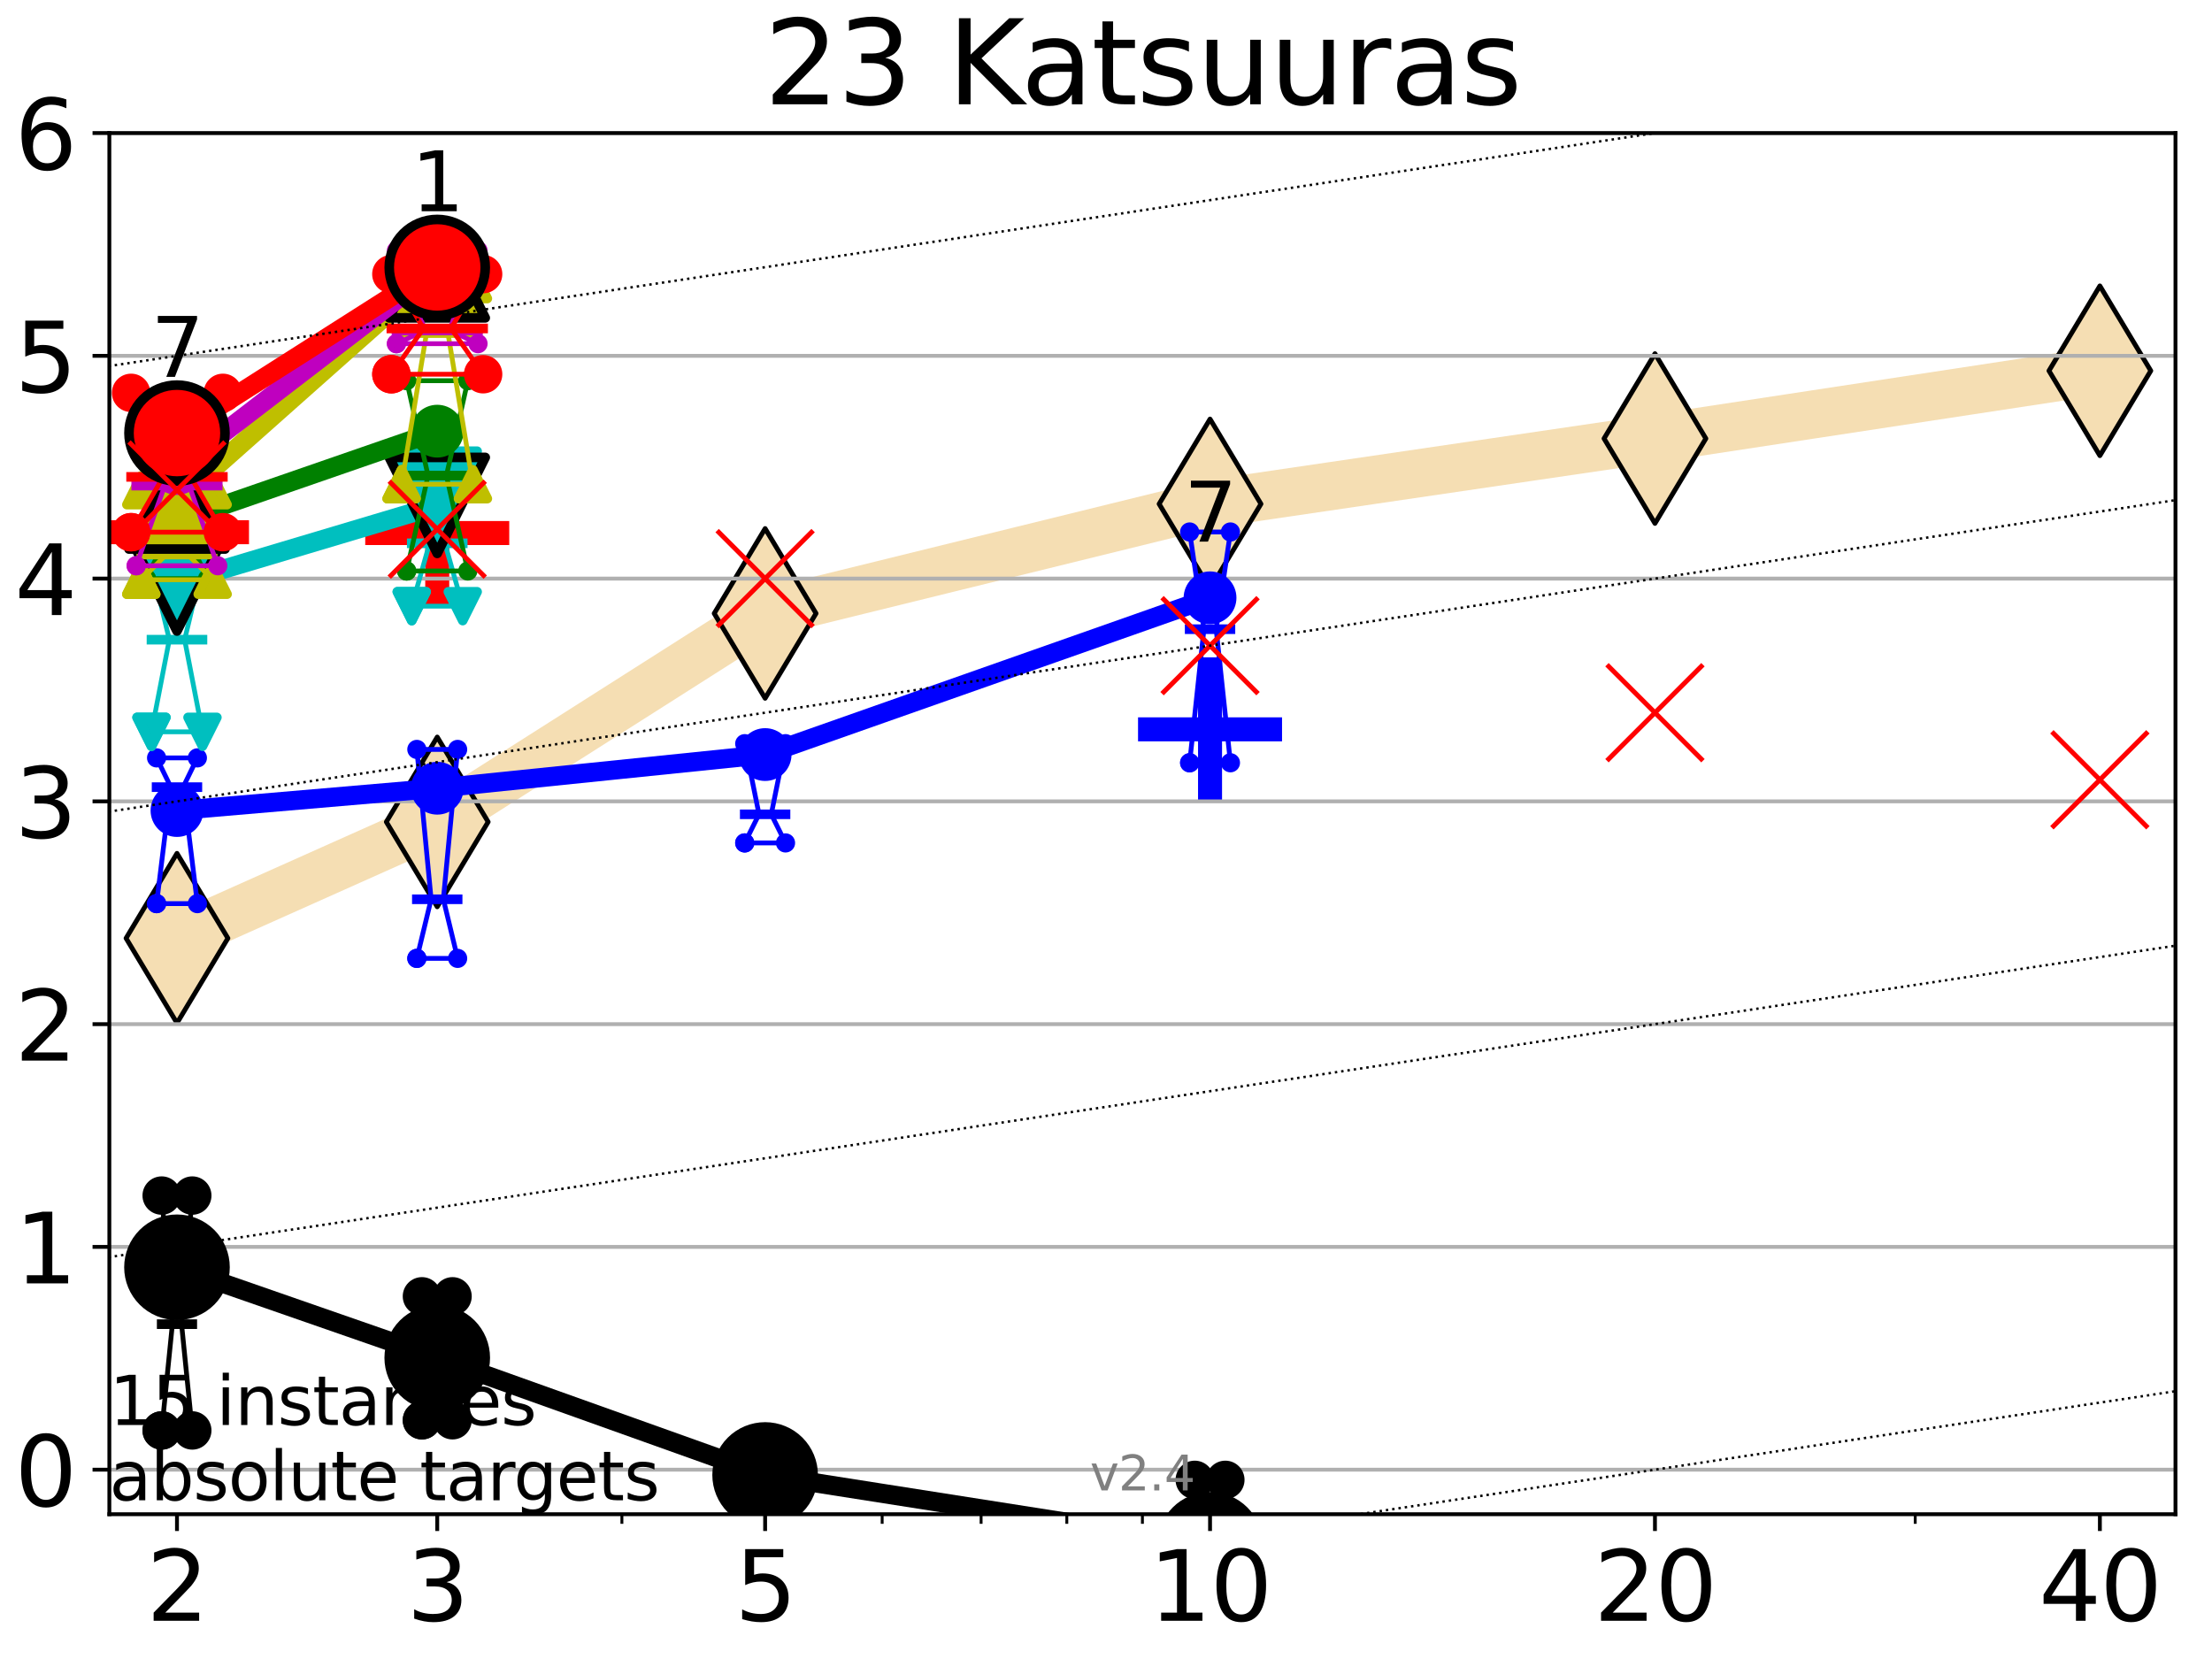 <?xml version="1.0" encoding="utf-8" standalone="no"?>
<!DOCTYPE svg PUBLIC "-//W3C//DTD SVG 1.1//EN"
  "http://www.w3.org/Graphics/SVG/1.1/DTD/svg11.dtd">
<svg height="345.6pt" version="1.1" viewBox="0 0 460.8 345.6" width="460.8pt" xmlns="http://www.w3.org/2000/svg" xmlns:xlink="http://www.w3.org/1999/xlink">
 <defs>
  <style type="text/css">*{stroke-linecap:butt;stroke-linejoin:round;}</style>
 </defs>
 <g id="figure_1">
  <g id="patch_1">
   <path d="M 0 345.6 
L 460.8 345.6 
L 460.8 0 
L 0 0 
z
" style="fill:#ffffff;"/>
  </g>
  <g id="axes_1">
   <g id="patch_2">
    <path d="M 22.78 315.44 
L 453.192 315.44 
L 453.192 27.72 
L 22.78 27.72 
z
" style="fill:#ffffff;"/>
   </g>
   <g id="line2d_1">
    <path clip-path="url(#p7473ef0f1a)" d="M 36.868 195.451 
L 91.085 171.219 
L 159.39 127.787 
L 252.074 104.978 
L 344.758 91.355 
L 437.443 77.239 
" style="fill:none;stroke:#f5deb3;stroke-linecap:square;stroke-width:10;"/>
    <defs>
     <path d="M 0 17.678 
L 10.607 0 
L 0 -17.678 
L -10.607 0 
z
" id="m3062f80b2c" style="stroke:#000000;stroke-linejoin:miter;"/>
    </defs>
    <g clip-path="url(#p7473ef0f1a)">
     <use style="fill:#f5deb3;stroke:#000000;stroke-linejoin:miter;" x="36.868" xlink:href="#m3062f80b2c" y="195.451"/>
     <use style="fill:#f5deb3;stroke:#000000;stroke-linejoin:miter;" x="91.085" xlink:href="#m3062f80b2c" y="171.219"/>
     <use style="fill:#f5deb3;stroke:#000000;stroke-linejoin:miter;" x="159.39" xlink:href="#m3062f80b2c" y="127.787"/>
     <use style="fill:#f5deb3;stroke:#000000;stroke-linejoin:miter;" x="252.074" xlink:href="#m3062f80b2c" y="104.978"/>
     <use style="fill:#f5deb3;stroke:#000000;stroke-linejoin:miter;" x="344.758" xlink:href="#m3062f80b2c" y="91.355"/>
     <use style="fill:#f5deb3;stroke:#000000;stroke-linejoin:miter;" x="437.443" xlink:href="#m3062f80b2c" y="77.239"/>
    </g>
   </g>
   <g id="line2d_2">
    <defs>
     <path d="M -15 0 
L 15 0 
M 0 15 
L 0 -15 
" id="mc7812f03e2" style="stroke:#0000ff;stroke-width:5;"/>
    </defs>
    <g clip-path="url(#p7473ef0f1a)">
     <use style="fill:#0000ff;stroke:#0000ff;stroke-width:5;" x="252.074" xlink:href="#mc7812f03e2" y="151.938"/>
    </g>
   </g>
   <g id="line2d_3">
    <defs>
     <path d="M -15 0 
L 15 0 
M 0 15 
L 0 -15 
" id="madbf0a5b59" style="stroke:#ff0000;stroke-width:5;"/>
    </defs>
    <g clip-path="url(#p7473ef0f1a)">
     <use style="fill:#ff0000;stroke:#ff0000;stroke-width:5;" x="36.868" xlink:href="#madbf0a5b59" y="110.864"/>
    </g>
   </g>
   <g id="line2d_4">
    <g clip-path="url(#p7473ef0f1a)">
     <use style="fill:#ff0000;stroke:#ff0000;stroke-width:5;" x="91.085" xlink:href="#madbf0a5b59" y="111.04"/>
    </g>
   </g>
   <g id="matplotlib.axis_1">
    <g id="xtick_1">
     <g id="line2d_5">
      <defs>
       <path d="M 0 0 
L 0 3.5 
" id="m9baa26eb8c" style="stroke:#000000;stroke-width:0.8;"/>
      </defs>
      <g>
       <use style="stroke:#000000;stroke-width:0.8;" x="36.868" xlink:href="#m9baa26eb8c" y="315.44"/>
      </g>
     </g>
     <g id="text_1">
      <!-- 2 -->
      <g transform="translate(30.506 337.637)scale(0.2 -0.2)">
       <defs>
        <path d="M 1228 531 
L 3431 531 
L 3431 0 
L 469 0 
L 469 531 
Q 828 903 1448 1529 
Q 2069 2156 2228 2338 
Q 2531 2678 2651 2914 
Q 2772 3150 2772 3378 
Q 2772 3750 2511 3984 
Q 2250 4219 1831 4219 
Q 1534 4219 1204 4116 
Q 875 4013 500 3803 
L 500 4441 
Q 881 4594 1212 4672 
Q 1544 4750 1819 4750 
Q 2544 4750 2975 4387 
Q 3406 4025 3406 3419 
Q 3406 3131 3298 2873 
Q 3191 2616 2906 2266 
Q 2828 2175 2409 1742 
Q 1991 1309 1228 531 
z
" id="DejaVuSans-32" transform="scale(0.016)"/>
       </defs>
       <use xlink:href="#DejaVuSans-32"/>
      </g>
     </g>
    </g>
    <g id="xtick_2">
     <g id="line2d_6">
      <g>
       <use style="stroke:#000000;stroke-width:0.8;" x="91.085" xlink:href="#m9baa26eb8c" y="315.44"/>
      </g>
     </g>
     <g id="text_2">
      <!-- 3 -->
      <g transform="translate(84.723 337.637)scale(0.2 -0.2)">
       <defs>
        <path d="M 2597 2516 
Q 3050 2419 3304 2112 
Q 3559 1806 3559 1356 
Q 3559 666 3084 287 
Q 2609 -91 1734 -91 
Q 1441 -91 1130 -33 
Q 819 25 488 141 
L 488 750 
Q 750 597 1062 519 
Q 1375 441 1716 441 
Q 2309 441 2620 675 
Q 2931 909 2931 1356 
Q 2931 1769 2642 2001 
Q 2353 2234 1838 2234 
L 1294 2234 
L 1294 2753 
L 1863 2753 
Q 2328 2753 2575 2939 
Q 2822 3125 2822 3475 
Q 2822 3834 2567 4026 
Q 2313 4219 1838 4219 
Q 1578 4219 1281 4162 
Q 984 4106 628 3988 
L 628 4550 
Q 988 4650 1302 4700 
Q 1616 4750 1894 4750 
Q 2613 4750 3031 4423 
Q 3450 4097 3450 3541 
Q 3450 3153 3228 2886 
Q 3006 2619 2597 2516 
z
" id="DejaVuSans-33" transform="scale(0.016)"/>
       </defs>
       <use xlink:href="#DejaVuSans-33"/>
      </g>
     </g>
    </g>
    <g id="xtick_3">
     <g id="line2d_7">
      <g>
       <use style="stroke:#000000;stroke-width:0.8;" x="159.39" xlink:href="#m9baa26eb8c" y="315.44"/>
      </g>
     </g>
     <g id="text_3">
      <!-- 5 -->
      <g transform="translate(153.028 337.637)scale(0.2 -0.2)">
       <defs>
        <path d="M 691 4666 
L 3169 4666 
L 3169 4134 
L 1269 4134 
L 1269 2991 
Q 1406 3038 1543 3061 
Q 1681 3084 1819 3084 
Q 2600 3084 3056 2656 
Q 3513 2228 3513 1497 
Q 3513 744 3044 326 
Q 2575 -91 1722 -91 
Q 1428 -91 1123 -41 
Q 819 9 494 109 
L 494 744 
Q 775 591 1075 516 
Q 1375 441 1709 441 
Q 2250 441 2565 725 
Q 2881 1009 2881 1497 
Q 2881 1984 2565 2268 
Q 2250 2553 1709 2553 
Q 1456 2553 1204 2497 
Q 953 2441 691 2322 
L 691 4666 
z
" id="DejaVuSans-35" transform="scale(0.016)"/>
       </defs>
       <use xlink:href="#DejaVuSans-35"/>
      </g>
     </g>
    </g>
    <g id="xtick_4">
     <g id="line2d_8">
      <g>
       <use style="stroke:#000000;stroke-width:0.8;" x="252.074" xlink:href="#m9baa26eb8c" y="315.44"/>
      </g>
     </g>
     <g id="text_4">
      <!-- 10 -->
      <g transform="translate(239.349 337.637)scale(0.2 -0.2)">
       <defs>
        <path d="M 794 531 
L 1825 531 
L 1825 4091 
L 703 3866 
L 703 4441 
L 1819 4666 
L 2450 4666 
L 2450 531 
L 3481 531 
L 3481 0 
L 794 0 
L 794 531 
z
" id="DejaVuSans-31" transform="scale(0.016)"/>
        <path d="M 2034 4250 
Q 1547 4250 1301 3770 
Q 1056 3291 1056 2328 
Q 1056 1369 1301 889 
Q 1547 409 2034 409 
Q 2525 409 2770 889 
Q 3016 1369 3016 2328 
Q 3016 3291 2770 3770 
Q 2525 4250 2034 4250 
z
M 2034 4750 
Q 2819 4750 3233 4129 
Q 3647 3509 3647 2328 
Q 3647 1150 3233 529 
Q 2819 -91 2034 -91 
Q 1250 -91 836 529 
Q 422 1150 422 2328 
Q 422 3509 836 4129 
Q 1250 4750 2034 4750 
z
" id="DejaVuSans-30" transform="scale(0.016)"/>
       </defs>
       <use xlink:href="#DejaVuSans-31"/>
       <use x="63.623" xlink:href="#DejaVuSans-30"/>
      </g>
     </g>
    </g>
    <g id="xtick_5">
     <g id="line2d_9">
      <g>
       <use style="stroke:#000000;stroke-width:0.8;" x="344.758" xlink:href="#m9baa26eb8c" y="315.44"/>
      </g>
     </g>
     <g id="text_5">
      <!-- 20 -->
      <g transform="translate(332.033 337.637)scale(0.2 -0.2)">
       <use xlink:href="#DejaVuSans-32"/>
       <use x="63.623" xlink:href="#DejaVuSans-30"/>
      </g>
     </g>
    </g>
    <g id="xtick_6">
     <g id="line2d_10">
      <g>
       <use style="stroke:#000000;stroke-width:0.8;" x="437.443" xlink:href="#m9baa26eb8c" y="315.44"/>
      </g>
     </g>
     <g id="text_6">
      <!-- 40 -->
      <g transform="translate(424.718 337.637)scale(0.2 -0.2)">
       <defs>
        <path d="M 2419 4116 
L 825 1625 
L 2419 1625 
L 2419 4116 
z
M 2253 4666 
L 3047 4666 
L 3047 1625 
L 3713 1625 
L 3713 1100 
L 3047 1100 
L 3047 0 
L 2419 0 
L 2419 1100 
L 313 1100 
L 313 1709 
L 2253 4666 
z
" id="DejaVuSans-34" transform="scale(0.016)"/>
       </defs>
       <use xlink:href="#DejaVuSans-34"/>
       <use x="63.623" xlink:href="#DejaVuSans-30"/>
      </g>
     </g>
    </g>
    <g id="xtick_7">
     <g id="line2d_11">
      <defs>
       <path d="M 0 0 
L 0 2 
" id="mfd7cfd4740" style="stroke:#000000;stroke-width:0.6;"/>
      </defs>
      <g>
       <use style="stroke:#000000;stroke-width:0.6;" x="129.552" xlink:href="#mfd7cfd4740" y="315.44"/>
      </g>
     </g>
    </g>
    <g id="xtick_8">
     <g id="line2d_12">
      <g>
       <use style="stroke:#000000;stroke-width:0.6;" x="183.769" xlink:href="#mfd7cfd4740" y="315.44"/>
      </g>
     </g>
    </g>
    <g id="xtick_9">
     <g id="line2d_13">
      <g>
       <use style="stroke:#000000;stroke-width:0.6;" x="204.381" xlink:href="#mfd7cfd4740" y="315.44"/>
      </g>
     </g>
    </g>
    <g id="xtick_10">
     <g id="line2d_14">
      <g>
       <use style="stroke:#000000;stroke-width:0.6;" x="222.237" xlink:href="#mfd7cfd4740" y="315.44"/>
      </g>
     </g>
    </g>
    <g id="xtick_11">
     <g id="line2d_15">
      <g>
       <use style="stroke:#000000;stroke-width:0.6;" x="237.986" xlink:href="#mfd7cfd4740" y="315.44"/>
      </g>
     </g>
    </g>
    <g id="xtick_12">
     <g id="line2d_16">
      <g>
       <use style="stroke:#000000;stroke-width:0.6;" x="398.975" xlink:href="#mfd7cfd4740" y="315.44"/>
      </g>
     </g>
    </g>
   </g>
   <g id="matplotlib.axis_2">
    <g id="ytick_1">
     <g id="line2d_17">
      <path clip-path="url(#p7473ef0f1a)" d="M 22.78 306.159 
L 453.192 306.159 
" style="fill:none;stroke:#b0b0b0;stroke-linecap:square;stroke-width:0.8;"/>
     </g>
     <g id="line2d_18">
      <defs>
       <path d="M 0 0 
L -3.5 0 
" id="mfb9ea22baa" style="stroke:#000000;stroke-width:0.8;"/>
      </defs>
      <g>
       <use style="stroke:#000000;stroke-width:0.8;" x="22.78" xlink:href="#mfb9ea22baa" y="306.159"/>
      </g>
     </g>
     <g id="text_7">
      <!-- 0 -->
      <g transform="translate(3.055 313.757)scale(0.2 -0.2)">
       <use xlink:href="#DejaVuSans-30"/>
      </g>
     </g>
    </g>
    <g id="ytick_2">
     <g id="line2d_19">
      <path clip-path="url(#p7473ef0f1a)" d="M 22.78 259.752 
L 453.192 259.752 
" style="fill:none;stroke:#b0b0b0;stroke-linecap:square;stroke-width:0.8;"/>
     </g>
     <g id="line2d_20">
      <g>
       <use style="stroke:#000000;stroke-width:0.8;" x="22.78" xlink:href="#mfb9ea22baa" y="259.752"/>
      </g>
     </g>
     <g id="text_8">
      <!-- 1 -->
      <g transform="translate(3.055 267.351)scale(0.2 -0.2)">
       <use xlink:href="#DejaVuSans-31"/>
      </g>
     </g>
    </g>
    <g id="ytick_3">
     <g id="line2d_21">
      <path clip-path="url(#p7473ef0f1a)" d="M 22.78 213.346 
L 453.192 213.346 
" style="fill:none;stroke:#b0b0b0;stroke-linecap:square;stroke-width:0.8;"/>
     </g>
     <g id="line2d_22">
      <g>
       <use style="stroke:#000000;stroke-width:0.8;" x="22.78" xlink:href="#mfb9ea22baa" y="213.346"/>
      </g>
     </g>
     <g id="text_9">
      <!-- 2 -->
      <g transform="translate(3.055 220.944)scale(0.2 -0.2)">
       <use xlink:href="#DejaVuSans-32"/>
      </g>
     </g>
    </g>
    <g id="ytick_4">
     <g id="line2d_23">
      <path clip-path="url(#p7473ef0f1a)" d="M 22.78 166.939 
L 453.192 166.939 
" style="fill:none;stroke:#b0b0b0;stroke-linecap:square;stroke-width:0.8;"/>
     </g>
     <g id="line2d_24">
      <g>
       <use style="stroke:#000000;stroke-width:0.8;" x="22.78" xlink:href="#mfb9ea22baa" y="166.939"/>
      </g>
     </g>
     <g id="text_10">
      <!-- 3 -->
      <g transform="translate(3.055 174.538)scale(0.2 -0.2)">
       <use xlink:href="#DejaVuSans-33"/>
      </g>
     </g>
    </g>
    <g id="ytick_5">
     <g id="line2d_25">
      <path clip-path="url(#p7473ef0f1a)" d="M 22.78 120.533 
L 453.192 120.533 
" style="fill:none;stroke:#b0b0b0;stroke-linecap:square;stroke-width:0.8;"/>
     </g>
     <g id="line2d_26">
      <g>
       <use style="stroke:#000000;stroke-width:0.8;" x="22.78" xlink:href="#mfb9ea22baa" y="120.533"/>
      </g>
     </g>
     <g id="text_11">
      <!-- 4 -->
      <g transform="translate(3.055 128.131)scale(0.2 -0.2)">
       <use xlink:href="#DejaVuSans-34"/>
      </g>
     </g>
    </g>
    <g id="ytick_6">
     <g id="line2d_27">
      <path clip-path="url(#p7473ef0f1a)" d="M 22.78 74.126 
L 453.192 74.126 
" style="fill:none;stroke:#b0b0b0;stroke-linecap:square;stroke-width:0.8;"/>
     </g>
     <g id="line2d_28">
      <g>
       <use style="stroke:#000000;stroke-width:0.8;" x="22.78" xlink:href="#mfb9ea22baa" y="74.126"/>
      </g>
     </g>
     <g id="text_12">
      <!-- 5 -->
      <g transform="translate(3.055 81.725)scale(0.2 -0.2)">
       <use xlink:href="#DejaVuSans-35"/>
      </g>
     </g>
    </g>
    <g id="ytick_7">
     <g id="line2d_29">
      <path clip-path="url(#p7473ef0f1a)" d="M 22.78 27.72 
L 453.192 27.72 
" style="fill:none;stroke:#b0b0b0;stroke-linecap:square;stroke-width:0.8;"/>
     </g>
     <g id="line2d_30">
      <g>
       <use style="stroke:#000000;stroke-width:0.8;" x="22.78" xlink:href="#mfb9ea22baa" y="27.72"/>
      </g>
     </g>
     <g id="text_13">
      <!-- 6 -->
      <g transform="translate(3.055 35.318)scale(0.2 -0.2)">
       <defs>
        <path d="M 2113 2584 
Q 1688 2584 1439 2293 
Q 1191 2003 1191 1497 
Q 1191 994 1439 701 
Q 1688 409 2113 409 
Q 2538 409 2786 701 
Q 3034 994 3034 1497 
Q 3034 2003 2786 2293 
Q 2538 2584 2113 2584 
z
M 3366 4563 
L 3366 3988 
Q 3128 4100 2886 4159 
Q 2644 4219 2406 4219 
Q 1781 4219 1451 3797 
Q 1122 3375 1075 2522 
Q 1259 2794 1537 2939 
Q 1816 3084 2150 3084 
Q 2853 3084 3261 2657 
Q 3669 2231 3669 1497 
Q 3669 778 3244 343 
Q 2819 -91 2113 -91 
Q 1303 -91 875 529 
Q 447 1150 447 2328 
Q 447 3434 972 4092 
Q 1497 4750 2381 4750 
Q 2619 4750 2861 4703 
Q 3103 4656 3366 4563 
z
" id="DejaVuSans-36" transform="scale(0.016)"/>
       </defs>
       <use xlink:href="#DejaVuSans-36"/>
      </g>
     </g>
    </g>
   </g>
   <g id="line2d_31">
    <path clip-path="url(#p7473ef0f1a)" d="M 33.682 297.987 
L 35.912 275.845 
L 33.682 249.058 
L 40.054 249.058 
L 37.824 275.845 
L 40.054 297.987 
L 33.682 297.987 
" style="fill:none;stroke:#000000;stroke-linecap:square;"/>
   </g>
   <g id="line2d_32">
    <path clip-path="url(#p7473ef0f1a)" d="M 33.682 297.987 
L 40.054 297.987 
L 40.054 249.058 
L 33.682 249.058 
L 33.682 297.987 
" style="fill:none;"/>
    <defs>
     <path d="M 0 3 
C 0.796 3 1.559 2.684 2.121 2.121 
C 2.684 1.559 3 0.796 3 0 
C 3 -0.796 2.684 -1.559 2.121 -2.121 
C 1.559 -2.684 0.796 -3 0 -3 
C -0.796 -3 -1.559 -2.684 -2.121 -2.121 
C -2.684 -1.559 -3 -0.796 -3 0 
C -3 0.796 -2.684 1.559 -2.121 2.121 
C -1.559 2.684 -0.796 3 0 3 
z
" id="m0cd6404c4f" style="stroke:#000000;stroke-width:2;"/>
    </defs>
    <g clip-path="url(#p7473ef0f1a)">
     <use style="stroke:#000000;stroke-width:2;" x="33.682" xlink:href="#m0cd6404c4f" y="297.987"/>
     <use style="stroke:#000000;stroke-width:2;" x="40.054" xlink:href="#m0cd6404c4f" y="297.987"/>
     <use style="stroke:#000000;stroke-width:2;" x="40.054" xlink:href="#m0cd6404c4f" y="249.058"/>
     <use style="stroke:#000000;stroke-width:2;" x="33.682" xlink:href="#m0cd6404c4f" y="249.058"/>
     <use style="stroke:#000000;stroke-width:2;" x="33.682" xlink:href="#m0cd6404c4f" y="297.987"/>
    </g>
   </g>
   <g id="line2d_33">
    <path clip-path="url(#p7473ef0f1a)" d="M 33.682 275.845 
L 40.054 275.845 
" style="fill:none;stroke:#000000;stroke-linecap:square;stroke-width:2;"/>
   </g>
   <g id="line2d_34">
    <path clip-path="url(#p7473ef0f1a)" d="M 87.899 295.863 
L 90.129 285.169 
L 87.899 270.047 
L 94.271 270.047 
L 92.041 285.169 
L 94.271 295.863 
L 87.899 295.863 
" style="fill:none;stroke:#000000;stroke-linecap:square;"/>
   </g>
   <g id="line2d_35">
    <path clip-path="url(#p7473ef0f1a)" d="M 87.899 295.863 
L 94.271 295.863 
L 94.271 270.047 
L 87.899 270.047 
L 87.899 295.863 
" style="fill:none;"/>
    <g clip-path="url(#p7473ef0f1a)">
     <use style="stroke:#000000;stroke-width:2;" x="87.899" xlink:href="#m0cd6404c4f" y="295.863"/>
     <use style="stroke:#000000;stroke-width:2;" x="94.271" xlink:href="#m0cd6404c4f" y="295.863"/>
     <use style="stroke:#000000;stroke-width:2;" x="94.271" xlink:href="#m0cd6404c4f" y="270.047"/>
     <use style="stroke:#000000;stroke-width:2;" x="87.899" xlink:href="#m0cd6404c4f" y="270.047"/>
     <use style="stroke:#000000;stroke-width:2;" x="87.899" xlink:href="#m0cd6404c4f" y="295.863"/>
    </g>
   </g>
   <g id="line2d_36">
    <path clip-path="url(#p7473ef0f1a)" d="M 87.899 285.169 
L 94.271 285.169 
" style="fill:none;stroke:#000000;stroke-linecap:square;stroke-width:2;"/>
   </g>
   <g id="line2d_37">
    <path clip-path="url(#p7473ef0f1a)" d="M 156.204 324.626 
L 158.434 313.347 
L 156.204 302.484 
L 162.576 302.484 
L 160.346 313.347 
L 162.576 324.626 
L 156.204 324.626 
" style="fill:none;stroke:#000000;stroke-linecap:square;"/>
   </g>
   <g id="line2d_38">
    <path clip-path="url(#p7473ef0f1a)" d="M 156.204 324.626 
L 162.576 324.626 
L 162.576 302.484 
L 156.204 302.484 
L 156.204 324.626 
" style="fill:none;"/>
    <g clip-path="url(#p7473ef0f1a)">
     <use style="stroke:#000000;stroke-width:2;" x="156.204" xlink:href="#m0cd6404c4f" y="324.626"/>
     <use style="stroke:#000000;stroke-width:2;" x="162.576" xlink:href="#m0cd6404c4f" y="324.626"/>
     <use style="stroke:#000000;stroke-width:2;" x="162.576" xlink:href="#m0cd6404c4f" y="302.484"/>
     <use style="stroke:#000000;stroke-width:2;" x="156.204" xlink:href="#m0cd6404c4f" y="302.484"/>
     <use style="stroke:#000000;stroke-width:2;" x="156.204" xlink:href="#m0cd6404c4f" y="324.626"/>
    </g>
   </g>
   <g id="line2d_39">
    <path clip-path="url(#p7473ef0f1a)" d="M 156.204 313.347 
L 162.576 313.347 
" style="fill:none;stroke:#000000;stroke-linecap:square;stroke-width:2;"/>
   </g>
   <g id="line2d_40">
    <path clip-path="url(#p7473ef0f1a)" d="M 249.609 346.6 
L 251.118 334.098 
L 248.888 308.282 
L 255.26 308.282 
L 253.03 334.098 
L 254.54 346.6 
" style="fill:none;stroke:#000000;stroke-linecap:square;"/>
   </g>
   <g id="line2d_41">
    <path clip-path="url(#p7473ef0f1a)" d="M 255.26 346.6 
L 255.26 308.282 
L 248.888 308.282 
L 248.888 346.6 
" style="fill:none;"/>
    <g clip-path="url(#p7473ef0f1a)">
     <use style="stroke:#000000;stroke-width:2;" x="248.888" xlink:href="#m0cd6404c4f" y="352.565"/>
     <use style="stroke:#000000;stroke-width:2;" x="255.26" xlink:href="#m0cd6404c4f" y="352.565"/>
     <use style="stroke:#000000;stroke-width:2;" x="255.26" xlink:href="#m0cd6404c4f" y="308.282"/>
     <use style="stroke:#000000;stroke-width:2;" x="248.888" xlink:href="#m0cd6404c4f" y="308.282"/>
     <use style="stroke:#000000;stroke-width:2;" x="248.888" xlink:href="#m0cd6404c4f" y="352.565"/>
    </g>
   </g>
   <g id="line2d_42">
    <path clip-path="url(#p7473ef0f1a)" d="M 248.888 334.098 
L 255.26 334.098 
" style="fill:none;stroke:#000000;stroke-linecap:square;stroke-width:2;"/>
   </g>
   <g id="line2d_43">
    <path clip-path="url(#p7473ef0f1a)" d="M 342.85 346.6 
L 341.572 338.595 
L 347.945 338.595 
L 346.667 346.6 
" style="fill:none;stroke:#000000;stroke-linecap:square;"/>
   </g>
   <g id="line2d_44">
    <path clip-path="url(#p7473ef0f1a)" d="M 347.945 346.6 
L 347.945 338.595 
L 341.572 338.595 
L 341.572 346.6 
" style="fill:none;"/>
    <g clip-path="url(#p7473ef0f1a)">
     <use style="stroke:#000000;stroke-width:2;" x="341.572" xlink:href="#m0cd6404c4f" y="366.535"/>
     <use style="stroke:#000000;stroke-width:2;" x="347.945" xlink:href="#m0cd6404c4f" y="366.535"/>
     <use style="stroke:#000000;stroke-width:2;" x="347.945" xlink:href="#m0cd6404c4f" y="338.595"/>
     <use style="stroke:#000000;stroke-width:2;" x="341.572" xlink:href="#m0cd6404c4f" y="338.595"/>
     <use style="stroke:#000000;stroke-width:2;" x="341.572" xlink:href="#m0cd6404c4f" y="366.535"/>
    </g>
   </g>
   <g id="line2d_45">
    <path clip-path="url(#p7473ef0f1a)" style="fill:none;stroke:#000000;stroke-linecap:square;stroke-width:2;"/>
   </g>
   <g id="line2d_46">
    <path clip-path="url(#p7473ef0f1a)" d="M 436.21 346.6 
L 434.257 336.222 
L 440.629 336.222 
L 438.675 346.6 
" style="fill:none;stroke:#000000;stroke-linecap:square;"/>
   </g>
   <g id="line2d_47">
    <path clip-path="url(#p7473ef0f1a)" d="M 440.629 346.6 
L 440.629 336.222 
L 434.257 336.222 
L 434.257 346.6 
" style="fill:none;"/>
    <g clip-path="url(#p7473ef0f1a)">
     <use style="stroke:#000000;stroke-width:2;" x="434.257" xlink:href="#m0cd6404c4f" y="358.363"/>
     <use style="stroke:#000000;stroke-width:2;" x="440.629" xlink:href="#m0cd6404c4f" y="358.363"/>
     <use style="stroke:#000000;stroke-width:2;" x="440.629" xlink:href="#m0cd6404c4f" y="336.222"/>
     <use style="stroke:#000000;stroke-width:2;" x="434.257" xlink:href="#m0cd6404c4f" y="336.222"/>
     <use style="stroke:#000000;stroke-width:2;" x="434.257" xlink:href="#m0cd6404c4f" y="358.363"/>
    </g>
   </g>
   <g id="line2d_48">
    <path clip-path="url(#p7473ef0f1a)" style="fill:none;stroke:#000000;stroke-linecap:square;stroke-width:2;"/>
   </g>
   <g id="line2d_49">
    <path clip-path="url(#p7473ef0f1a)" d="M 36.868 263.999 
L 91.085 282.857 
" style="fill:none;stroke:#000000;stroke-linecap:square;stroke-width:4;"/>
   </g>
   <g id="line2d_50">
    <path clip-path="url(#p7473ef0f1a)" d="M 91.085 282.857 
L 159.39 307.263 
" style="fill:none;stroke:#000000;stroke-linecap:square;stroke-width:4;"/>
   </g>
   <g id="line2d_51">
    <path clip-path="url(#p7473ef0f1a)" d="M 159.39 307.263 
L 252.074 321.809 
" style="fill:none;stroke:#000000;stroke-linecap:square;stroke-width:4;"/>
   </g>
   <g id="line2d_52">
    <path clip-path="url(#p7473ef0f1a)" d="M 252.074 321.809 
L 344.758 328.3 
" style="fill:none;stroke:#000000;stroke-linecap:square;stroke-width:4;"/>
   </g>
   <g id="line2d_53">
    <path clip-path="url(#p7473ef0f1a)" d="M 344.758 328.3 
L 437.443 338.764 
" style="fill:none;stroke:#000000;stroke-linecap:square;stroke-width:4;"/>
   </g>
   <g id="line2d_54">
    <path clip-path="url(#p7473ef0f1a)" d="M 36.868 263.999 
L 91.085 282.857 
L 159.39 307.263 
L 252.074 321.809 
L 344.758 328.3 
L 437.443 338.764 
" style="fill:none;"/>
    <defs>
     <path d="M 0 10 
C 2.652 10 5.196 8.946 7.071 7.071 
C 8.946 5.196 10 2.652 10 0 
C 10 -2.652 8.946 -5.196 7.071 -7.071 
C 5.196 -8.946 2.652 -10 0 -10 
C -2.652 -10 -5.196 -8.946 -7.071 -7.071 
C -8.946 -5.196 -10 -2.652 -10 0 
C -10 2.652 -8.946 5.196 -7.071 7.071 
C -5.196 8.946 -2.652 10 0 10 
z
" id="m14bed475f7" style="stroke:#000000;stroke-width:2;"/>
    </defs>
    <g clip-path="url(#p7473ef0f1a)">
     <use style="stroke:#000000;stroke-width:2;" x="36.868" xlink:href="#m14bed475f7" y="263.999"/>
     <use style="stroke:#000000;stroke-width:2;" x="91.085" xlink:href="#m14bed475f7" y="282.857"/>
     <use style="stroke:#000000;stroke-width:2;" x="159.39" xlink:href="#m14bed475f7" y="307.263"/>
     <use style="stroke:#000000;stroke-width:2;" x="252.074" xlink:href="#m14bed475f7" y="321.809"/>
     <use style="stroke:#000000;stroke-width:2;" x="344.758" xlink:href="#m14bed475f7" y="328.3"/>
     <use style="stroke:#000000;stroke-width:2;" x="437.443" xlink:href="#m14bed475f7" y="338.764"/>
    </g>
   </g>
   <g id="line2d_55">
    <path clip-path="url(#p7473ef0f1a)" d="M 32.62 188.242 
L 35.594 163.974 
L 32.62 157.88 
L 41.116 157.88 
L 38.143 163.974 
L 41.116 188.242 
L 32.62 188.242 
" style="fill:none;stroke:#0000ff;stroke-linecap:square;"/>
   </g>
   <g id="line2d_56">
    <path clip-path="url(#p7473ef0f1a)" d="M 32.62 188.242 
L 41.116 188.242 
L 41.116 157.88 
L 32.62 157.88 
L 32.62 188.242 
" style="fill:none;"/>
    <defs>
     <path d="M 0 1.5 
C 0.398 1.5 0.779 1.342 1.061 1.061 
C 1.342 0.779 1.5 0.398 1.5 0 
C 1.5 -0.398 1.342 -0.779 1.061 -1.061 
C 0.779 -1.342 0.398 -1.5 0 -1.5 
C -0.398 -1.5 -0.779 -1.342 -1.061 -1.061 
C -1.342 -0.779 -1.5 -0.398 -1.5 0 
C -1.5 0.398 -1.342 0.779 -1.061 1.061 
C -0.779 1.342 -0.398 1.5 0 1.5 
z
" id="m3ccf89a3d6" style="stroke:#0000ff;"/>
    </defs>
    <g clip-path="url(#p7473ef0f1a)">
     <use style="fill:#0000ff;stroke:#0000ff;" x="32.62" xlink:href="#m3ccf89a3d6" y="188.242"/>
     <use style="fill:#0000ff;stroke:#0000ff;" x="41.116" xlink:href="#m3ccf89a3d6" y="188.242"/>
     <use style="fill:#0000ff;stroke:#0000ff;" x="41.116" xlink:href="#m3ccf89a3d6" y="157.88"/>
     <use style="fill:#0000ff;stroke:#0000ff;" x="32.62" xlink:href="#m3ccf89a3d6" y="157.88"/>
     <use style="fill:#0000ff;stroke:#0000ff;" x="32.62" xlink:href="#m3ccf89a3d6" y="188.242"/>
    </g>
   </g>
   <g id="line2d_57">
    <path clip-path="url(#p7473ef0f1a)" d="M 32.62 163.974 
L 41.116 163.974 
" style="fill:none;stroke:#0000ff;stroke-linecap:square;stroke-width:2;"/>
   </g>
   <g id="line2d_58">
    <path clip-path="url(#p7473ef0f1a)" d="M 86.837 199.647 
L 89.811 187.335 
L 86.837 156.119 
L 95.333 156.119 
L 92.359 187.335 
L 95.333 199.647 
L 86.837 199.647 
" style="fill:none;stroke:#0000ff;stroke-linecap:square;"/>
   </g>
   <g id="line2d_59">
    <path clip-path="url(#p7473ef0f1a)" d="M 86.837 199.647 
L 95.333 199.647 
L 95.333 156.119 
L 86.837 156.119 
L 86.837 199.647 
" style="fill:none;"/>
    <g clip-path="url(#p7473ef0f1a)">
     <use style="fill:#0000ff;stroke:#0000ff;" x="86.837" xlink:href="#m3ccf89a3d6" y="199.647"/>
     <use style="fill:#0000ff;stroke:#0000ff;" x="95.333" xlink:href="#m3ccf89a3d6" y="199.647"/>
     <use style="fill:#0000ff;stroke:#0000ff;" x="95.333" xlink:href="#m3ccf89a3d6" y="156.119"/>
     <use style="fill:#0000ff;stroke:#0000ff;" x="86.837" xlink:href="#m3ccf89a3d6" y="156.119"/>
     <use style="fill:#0000ff;stroke:#0000ff;" x="86.837" xlink:href="#m3ccf89a3d6" y="199.647"/>
    </g>
   </g>
   <g id="line2d_60">
    <path clip-path="url(#p7473ef0f1a)" d="M 86.837 187.335 
L 95.333 187.335 
" style="fill:none;stroke:#0000ff;stroke-linecap:square;stroke-width:2;"/>
   </g>
   <g id="line2d_61">
    <path clip-path="url(#p7473ef0f1a)" d="M 155.142 175.597 
L 158.116 169.637 
L 155.142 154.921 
L 163.638 154.921 
L 160.665 169.637 
L 163.638 175.597 
L 155.142 175.597 
" style="fill:none;stroke:#0000ff;stroke-linecap:square;"/>
   </g>
   <g id="line2d_62">
    <path clip-path="url(#p7473ef0f1a)" d="M 155.142 175.597 
L 163.638 175.597 
L 163.638 154.921 
L 155.142 154.921 
L 155.142 175.597 
" style="fill:none;"/>
    <g clip-path="url(#p7473ef0f1a)">
     <use style="fill:#0000ff;stroke:#0000ff;" x="155.142" xlink:href="#m3ccf89a3d6" y="175.597"/>
     <use style="fill:#0000ff;stroke:#0000ff;" x="163.638" xlink:href="#m3ccf89a3d6" y="175.597"/>
     <use style="fill:#0000ff;stroke:#0000ff;" x="163.638" xlink:href="#m3ccf89a3d6" y="154.921"/>
     <use style="fill:#0000ff;stroke:#0000ff;" x="155.142" xlink:href="#m3ccf89a3d6" y="154.921"/>
     <use style="fill:#0000ff;stroke:#0000ff;" x="155.142" xlink:href="#m3ccf89a3d6" y="175.597"/>
    </g>
   </g>
   <g id="line2d_63">
    <path clip-path="url(#p7473ef0f1a)" d="M 155.142 169.637 
L 163.638 169.637 
" style="fill:none;stroke:#0000ff;stroke-linecap:square;stroke-width:2;"/>
   </g>
   <g id="line2d_64">
    <path clip-path="url(#p7473ef0f1a)" d="M 247.826 158.898 
L 250.8 131.071 
L 247.826 110.823 
L 256.322 110.823 
L 253.349 131.071 
L 256.322 158.898 
L 247.826 158.898 
" style="fill:none;stroke:#0000ff;stroke-linecap:square;"/>
   </g>
   <g id="line2d_65">
    <path clip-path="url(#p7473ef0f1a)" d="M 247.826 158.898 
L 256.322 158.898 
L 256.322 110.823 
L 247.826 110.823 
L 247.826 158.898 
" style="fill:none;"/>
    <g clip-path="url(#p7473ef0f1a)">
     <use style="fill:#0000ff;stroke:#0000ff;" x="247.826" xlink:href="#m3ccf89a3d6" y="158.898"/>
     <use style="fill:#0000ff;stroke:#0000ff;" x="256.322" xlink:href="#m3ccf89a3d6" y="158.898"/>
     <use style="fill:#0000ff;stroke:#0000ff;" x="256.322" xlink:href="#m3ccf89a3d6" y="110.823"/>
     <use style="fill:#0000ff;stroke:#0000ff;" x="247.826" xlink:href="#m3ccf89a3d6" y="110.823"/>
     <use style="fill:#0000ff;stroke:#0000ff;" x="247.826" xlink:href="#m3ccf89a3d6" y="158.898"/>
    </g>
   </g>
   <g id="line2d_66">
    <path clip-path="url(#p7473ef0f1a)" d="M 247.826 131.071 
L 256.322 131.071 
" style="fill:none;stroke:#0000ff;stroke-linecap:square;stroke-width:2;"/>
   </g>
   <g id="line2d_67">
    <path clip-path="url(#p7473ef0f1a)" d="M 36.868 168.848 
L 91.085 164.199 
" style="fill:none;stroke:#0000ff;stroke-linecap:square;stroke-width:4;"/>
   </g>
   <g id="line2d_68">
    <path clip-path="url(#p7473ef0f1a)" d="M 91.085 164.199 
L 159.39 157.19 
" style="fill:none;stroke:#0000ff;stroke-linecap:square;stroke-width:4;"/>
   </g>
   <g id="line2d_69">
    <path clip-path="url(#p7473ef0f1a)" d="M 159.39 157.19 
L 252.074 124.536 
" style="fill:none;stroke:#0000ff;stroke-linecap:square;stroke-width:4;"/>
   </g>
   <g id="line2d_70">
    <path clip-path="url(#p7473ef0f1a)" d="M 36.868 168.848 
L 91.085 164.199 
L 159.39 157.19 
L 252.074 124.536 
" style="fill:none;"/>
    <defs>
     <path d="M 0 5 
C 1.326 5 2.598 4.473 3.536 3.536 
C 4.473 2.598 5 1.326 5 0 
C 5 -1.326 4.473 -2.598 3.536 -3.536 
C 2.598 -4.473 1.326 -5 0 -5 
C -1.326 -5 -2.598 -4.473 -3.536 -3.536 
C -4.473 -2.598 -5 -1.326 -5 0 
C -5 1.326 -4.473 2.598 -3.536 3.536 
C -2.598 4.473 -1.326 5 0 5 
z
" id="m4b15c5cf2c" style="stroke:#0000ff;"/>
    </defs>
    <g clip-path="url(#p7473ef0f1a)">
     <use style="fill:#0000ff;stroke:#0000ff;" x="36.868" xlink:href="#m4b15c5cf2c" y="168.848"/>
     <use style="fill:#0000ff;stroke:#0000ff;" x="91.085" xlink:href="#m4b15c5cf2c" y="164.199"/>
     <use style="fill:#0000ff;stroke:#0000ff;" x="159.39" xlink:href="#m4b15c5cf2c" y="157.19"/>
     <use style="fill:#0000ff;stroke:#0000ff;" x="252.074" xlink:href="#m4b15c5cf2c" y="124.536"/>
    </g>
   </g>
   <g id="line2d_71">
    <path clip-path="url(#p7473ef0f1a)" d="M 31.558 152.452 
L 35.275 133.253 
L 31.558 117.711 
L 42.178 117.711 
L 38.461 133.253 
L 42.178 152.452 
L 31.558 152.452 
" style="fill:none;stroke:#00bfbf;stroke-linecap:square;"/>
   </g>
   <g id="line2d_72">
    <path clip-path="url(#p7473ef0f1a)" d="M 31.558 152.452 
L 42.178 152.452 
L 42.178 117.711 
L 31.558 117.711 
L 31.558 152.452 
" style="fill:none;"/>
    <defs>
     <path d="M -0 3 
L 3 -3 
L -3 -3 
z
" id="m6b1ce8153f" style="stroke:#00bfbf;stroke-linejoin:miter;stroke-width:2;"/>
    </defs>
    <g clip-path="url(#p7473ef0f1a)">
     <use style="fill:#00bfbf;stroke:#00bfbf;stroke-linejoin:miter;stroke-width:2;" x="31.558" xlink:href="#m6b1ce8153f" y="152.452"/>
     <use style="fill:#00bfbf;stroke:#00bfbf;stroke-linejoin:miter;stroke-width:2;" x="42.178" xlink:href="#m6b1ce8153f" y="152.452"/>
     <use style="fill:#00bfbf;stroke:#00bfbf;stroke-linejoin:miter;stroke-width:2;" x="42.178" xlink:href="#m6b1ce8153f" y="117.711"/>
     <use style="fill:#00bfbf;stroke:#00bfbf;stroke-linejoin:miter;stroke-width:2;" x="31.558" xlink:href="#m6b1ce8153f" y="117.711"/>
     <use style="fill:#00bfbf;stroke:#00bfbf;stroke-linejoin:miter;stroke-width:2;" x="31.558" xlink:href="#m6b1ce8153f" y="152.452"/>
    </g>
   </g>
   <g id="line2d_73">
    <path clip-path="url(#p7473ef0f1a)" d="M 31.558 133.253 
L 42.178 133.253 
" style="fill:none;stroke:#00bfbf;stroke-linecap:square;stroke-width:2;"/>
   </g>
   <g id="line2d_74">
    <path clip-path="url(#p7473ef0f1a)" d="M 85.775 126.278 
L 89.492 113.179 
L 85.775 96.993 
L 96.395 96.993 
L 92.678 113.179 
L 96.395 126.278 
L 85.775 126.278 
" style="fill:none;stroke:#00bfbf;stroke-linecap:square;"/>
   </g>
   <g id="line2d_75">
    <path clip-path="url(#p7473ef0f1a)" d="M 85.775 126.278 
L 96.395 126.278 
L 96.395 96.993 
L 85.775 96.993 
L 85.775 126.278 
" style="fill:none;"/>
    <g clip-path="url(#p7473ef0f1a)">
     <use style="fill:#00bfbf;stroke:#00bfbf;stroke-linejoin:miter;stroke-width:2;" x="85.775" xlink:href="#m6b1ce8153f" y="126.278"/>
     <use style="fill:#00bfbf;stroke:#00bfbf;stroke-linejoin:miter;stroke-width:2;" x="96.395" xlink:href="#m6b1ce8153f" y="126.278"/>
     <use style="fill:#00bfbf;stroke:#00bfbf;stroke-linejoin:miter;stroke-width:2;" x="96.395" xlink:href="#m6b1ce8153f" y="96.993"/>
     <use style="fill:#00bfbf;stroke:#00bfbf;stroke-linejoin:miter;stroke-width:2;" x="85.775" xlink:href="#m6b1ce8153f" y="96.993"/>
     <use style="fill:#00bfbf;stroke:#00bfbf;stroke-linejoin:miter;stroke-width:2;" x="85.775" xlink:href="#m6b1ce8153f" y="126.278"/>
    </g>
   </g>
   <g id="line2d_76">
    <path clip-path="url(#p7473ef0f1a)" d="M 85.775 113.179 
L 96.395 113.179 
" style="fill:none;stroke:#00bfbf;stroke-linecap:square;stroke-width:2;"/>
   </g>
   <g id="line2d_77">
    <path clip-path="url(#p7473ef0f1a)" d="M 36.868 121.456 
L 91.085 105.285 
" style="fill:none;stroke:#00bfbf;stroke-linecap:square;stroke-width:4;"/>
   </g>
   <g id="line2d_78">
    <path clip-path="url(#p7473ef0f1a)" d="M 36.868 121.456 
L 91.085 105.285 
" style="fill:none;"/>
    <defs>
     <path d="M -0 10 
L 10 -10 
L -10 -10 
z
" id="m1011d9d0ea" style="stroke:#000000;stroke-linejoin:miter;stroke-width:2;"/>
    </defs>
    <g clip-path="url(#p7473ef0f1a)">
     <use style="fill:#00bfbf;stroke:#000000;stroke-linejoin:miter;stroke-width:2;" x="36.868" xlink:href="#m1011d9d0ea" y="121.456"/>
     <use style="fill:#00bfbf;stroke:#000000;stroke-linejoin:miter;stroke-width:2;" x="91.085" xlink:href="#m1011d9d0ea" y="105.285"/>
    </g>
   </g>
   <g id="line2d_79">
    <path clip-path="url(#p7473ef0f1a)" d="M 30.496 120.541 
L 34.957 111.28 
L 30.496 93.804 
L 43.24 93.804 
L 38.78 111.28 
L 43.24 120.541 
L 30.496 120.541 
" style="fill:none;stroke:#008000;stroke-linecap:square;"/>
   </g>
   <g id="line2d_80">
    <path clip-path="url(#p7473ef0f1a)" d="M 30.496 120.541 
L 43.24 120.541 
L 43.24 93.804 
L 30.496 93.804 
L 30.496 120.541 
" style="fill:none;"/>
    <defs>
     <path d="M 0 1.5 
C 0.398 1.5 0.779 1.342 1.061 1.061 
C 1.342 0.779 1.5 0.398 1.5 0 
C 1.5 -0.398 1.342 -0.779 1.061 -1.061 
C 0.779 -1.342 0.398 -1.5 0 -1.5 
C -0.398 -1.5 -0.779 -1.342 -1.061 -1.061 
C -1.342 -0.779 -1.5 -0.398 -1.5 0 
C -1.5 0.398 -1.342 0.779 -1.061 1.061 
C -0.779 1.342 -0.398 1.5 0 1.5 
z
" id="mda4861ddcc" style="stroke:#008000;"/>
    </defs>
    <g clip-path="url(#p7473ef0f1a)">
     <use style="fill:#008000;stroke:#008000;" x="30.496" xlink:href="#mda4861ddcc" y="120.541"/>
     <use style="fill:#008000;stroke:#008000;" x="43.24" xlink:href="#mda4861ddcc" y="120.541"/>
     <use style="fill:#008000;stroke:#008000;" x="43.24" xlink:href="#mda4861ddcc" y="93.804"/>
     <use style="fill:#008000;stroke:#008000;" x="30.496" xlink:href="#mda4861ddcc" y="93.804"/>
     <use style="fill:#008000;stroke:#008000;" x="30.496" xlink:href="#mda4861ddcc" y="120.541"/>
    </g>
   </g>
   <g id="line2d_81">
    <path clip-path="url(#p7473ef0f1a)" d="M 30.496 111.28 
L 43.24 111.28 
" style="fill:none;stroke:#008000;stroke-linecap:square;stroke-width:2;"/>
   </g>
   <g id="line2d_82">
    <path clip-path="url(#p7473ef0f1a)" d="M 84.713 118.95 
L 89.173 99.072 
L 84.713 79.307 
L 97.457 79.307 
L 92.997 99.072 
L 97.457 118.95 
L 84.713 118.95 
" style="fill:none;stroke:#008000;stroke-linecap:square;"/>
   </g>
   <g id="line2d_83">
    <path clip-path="url(#p7473ef0f1a)" d="M 84.713 118.95 
L 97.457 118.95 
L 97.457 79.307 
L 84.713 79.307 
L 84.713 118.95 
" style="fill:none;"/>
    <g clip-path="url(#p7473ef0f1a)">
     <use style="fill:#008000;stroke:#008000;" x="84.713" xlink:href="#mda4861ddcc" y="118.95"/>
     <use style="fill:#008000;stroke:#008000;" x="97.457" xlink:href="#mda4861ddcc" y="118.95"/>
     <use style="fill:#008000;stroke:#008000;" x="97.457" xlink:href="#mda4861ddcc" y="79.307"/>
     <use style="fill:#008000;stroke:#008000;" x="84.713" xlink:href="#mda4861ddcc" y="79.307"/>
     <use style="fill:#008000;stroke:#008000;" x="84.713" xlink:href="#mda4861ddcc" y="118.95"/>
    </g>
   </g>
   <g id="line2d_84">
    <path clip-path="url(#p7473ef0f1a)" d="M 84.713 99.072 
L 97.457 99.072 
" style="fill:none;stroke:#008000;stroke-linecap:square;stroke-width:2;"/>
   </g>
   <g id="line2d_85">
    <path clip-path="url(#p7473ef0f1a)" d="M 36.868 108.593 
L 91.085 89.822 
" style="fill:none;stroke:#008000;stroke-linecap:square;stroke-width:4;"/>
   </g>
   <g id="line2d_86">
    <path clip-path="url(#p7473ef0f1a)" d="M 36.868 108.593 
L 91.085 89.822 
" style="fill:none;"/>
    <defs>
     <path d="M 0 5 
C 1.326 5 2.598 4.473 3.536 3.536 
C 4.473 2.598 5 1.326 5 0 
C 5 -1.326 4.473 -2.598 3.536 -3.536 
C 2.598 -4.473 1.326 -5 0 -5 
C -1.326 -5 -2.598 -4.473 -3.536 -3.536 
C -4.473 -2.598 -5 -1.326 -5 0 
C -5 1.326 -4.473 2.598 -3.536 3.536 
C -2.598 4.473 -1.326 5 0 5 
z
" id="m29e7465b73" style="stroke:#008000;"/>
    </defs>
    <g clip-path="url(#p7473ef0f1a)">
     <use style="fill:#008000;stroke:#008000;" x="36.868" xlink:href="#m29e7465b73" y="108.593"/>
     <use style="fill:#008000;stroke:#008000;" x="91.085" xlink:href="#m29e7465b73" y="89.822"/>
    </g>
   </g>
   <g id="line2d_87">
    <path clip-path="url(#p7473ef0f1a)" d="M 29.434 120.775 
L 34.638 115.525 
L 29.434 102.122 
L 44.303 102.122 
L 39.099 115.525 
L 44.303 120.775 
L 29.434 120.775 
" style="fill:none;stroke:#bfbf00;stroke-linecap:square;"/>
   </g>
   <g id="line2d_88">
    <path clip-path="url(#p7473ef0f1a)" d="M 29.434 120.775 
L 44.303 120.775 
L 44.303 102.122 
L 29.434 102.122 
L 29.434 120.775 
" style="fill:none;"/>
    <defs>
     <path d="M 0 -3 
L -3 3 
L 3 3 
z
" id="m6bd4d793e7" style="stroke:#bfbf00;stroke-linejoin:miter;stroke-width:2;"/>
    </defs>
    <g clip-path="url(#p7473ef0f1a)">
     <use style="fill:#bfbf00;stroke:#bfbf00;stroke-linejoin:miter;stroke-width:2;" x="29.434" xlink:href="#m6bd4d793e7" y="120.775"/>
     <use style="fill:#bfbf00;stroke:#bfbf00;stroke-linejoin:miter;stroke-width:2;" x="44.303" xlink:href="#m6bd4d793e7" y="120.775"/>
     <use style="fill:#bfbf00;stroke:#bfbf00;stroke-linejoin:miter;stroke-width:2;" x="44.303" xlink:href="#m6bd4d793e7" y="102.122"/>
     <use style="fill:#bfbf00;stroke:#bfbf00;stroke-linejoin:miter;stroke-width:2;" x="29.434" xlink:href="#m6bd4d793e7" y="102.122"/>
     <use style="fill:#bfbf00;stroke:#bfbf00;stroke-linejoin:miter;stroke-width:2;" x="29.434" xlink:href="#m6bd4d793e7" y="120.775"/>
    </g>
   </g>
   <g id="line2d_89">
    <path clip-path="url(#p7473ef0f1a)" d="M 29.434 115.525 
L 44.303 115.525 
" style="fill:none;stroke:#bfbf00;stroke-linecap:square;stroke-width:2;"/>
   </g>
   <g id="line2d_90">
    <path clip-path="url(#p7473ef0f1a)" d="M 83.651 100.872 
L 88.855 69.385 
L 83.651 59.187 
L 98.519 59.187 
L 93.315 69.385 
L 98.519 100.872 
L 83.651 100.872 
" style="fill:none;stroke:#bfbf00;stroke-linecap:square;"/>
   </g>
   <g id="line2d_91">
    <path clip-path="url(#p7473ef0f1a)" d="M 83.651 100.872 
L 98.519 100.872 
L 98.519 59.187 
L 83.651 59.187 
L 83.651 100.872 
" style="fill:none;"/>
    <g clip-path="url(#p7473ef0f1a)">
     <use style="fill:#bfbf00;stroke:#bfbf00;stroke-linejoin:miter;stroke-width:2;" x="83.651" xlink:href="#m6bd4d793e7" y="100.872"/>
     <use style="fill:#bfbf00;stroke:#bfbf00;stroke-linejoin:miter;stroke-width:2;" x="98.519" xlink:href="#m6bd4d793e7" y="100.872"/>
     <use style="fill:#bfbf00;stroke:#bfbf00;stroke-linejoin:miter;stroke-width:2;" x="98.519" xlink:href="#m6bd4d793e7" y="59.187"/>
     <use style="fill:#bfbf00;stroke:#bfbf00;stroke-linejoin:miter;stroke-width:2;" x="83.651" xlink:href="#m6bd4d793e7" y="59.187"/>
     <use style="fill:#bfbf00;stroke:#bfbf00;stroke-linejoin:miter;stroke-width:2;" x="83.651" xlink:href="#m6bd4d793e7" y="100.872"/>
    </g>
   </g>
   <g id="line2d_92">
    <path clip-path="url(#p7473ef0f1a)" d="M 83.651 69.385 
L 98.519 69.385 
" style="fill:none;stroke:#bfbf00;stroke-linecap:square;stroke-width:2;"/>
   </g>
   <g id="line2d_93">
    <path clip-path="url(#p7473ef0f1a)" d="M 36.868 104.377 
L 91.085 56.216 
" style="fill:none;stroke:#bfbf00;stroke-linecap:square;stroke-width:4;"/>
   </g>
   <g id="line2d_94">
    <path clip-path="url(#p7473ef0f1a)" d="M 36.868 104.377 
L 91.085 56.216 
" style="fill:none;"/>
    <defs>
     <path d="M 0 -10 
L -10 10 
L 10 10 
z
" id="m10cf56bf7d" style="stroke:#000000;stroke-linejoin:miter;stroke-width:2;"/>
    </defs>
    <g clip-path="url(#p7473ef0f1a)">
     <use style="fill:#bfbf00;stroke:#000000;stroke-linejoin:miter;stroke-width:2;" x="36.868" xlink:href="#m10cf56bf7d" y="104.377"/>
     <use style="fill:#bfbf00;stroke:#000000;stroke-linejoin:miter;stroke-width:2;" x="91.085" xlink:href="#m10cf56bf7d" y="56.216"/>
    </g>
   </g>
   <g id="line2d_95">
    <path clip-path="url(#p7473ef0f1a)" d="M 28.372 117.856 
L 34.319 101.166 
L 28.372 89.31 
L 45.365 89.31 
L 39.417 101.166 
L 45.365 117.856 
L 28.372 117.856 
" style="fill:none;stroke:#bf00bf;stroke-linecap:square;"/>
   </g>
   <g id="line2d_96">
    <path clip-path="url(#p7473ef0f1a)" d="M 28.372 117.856 
L 45.365 117.856 
L 45.365 89.31 
L 28.372 89.31 
L 28.372 117.856 
" style="fill:none;"/>
    <defs>
     <path d="M 0 1.5 
C 0.398 1.5 0.779 1.342 1.061 1.061 
C 1.342 0.779 1.5 0.398 1.5 0 
C 1.5 -0.398 1.342 -0.779 1.061 -1.061 
C 0.779 -1.342 0.398 -1.5 0 -1.5 
C -0.398 -1.5 -0.779 -1.342 -1.061 -1.061 
C -1.342 -0.779 -1.5 -0.398 -1.5 0 
C -1.5 0.398 -1.342 0.779 -1.061 1.061 
C -0.779 1.342 -0.398 1.5 0 1.5 
z
" id="me5dcf5d8b1" style="stroke:#bf00bf;"/>
    </defs>
    <g clip-path="url(#p7473ef0f1a)">
     <use style="fill:#bf00bf;stroke:#bf00bf;" x="28.372" xlink:href="#me5dcf5d8b1" y="117.856"/>
     <use style="fill:#bf00bf;stroke:#bf00bf;" x="45.365" xlink:href="#me5dcf5d8b1" y="117.856"/>
     <use style="fill:#bf00bf;stroke:#bf00bf;" x="45.365" xlink:href="#me5dcf5d8b1" y="89.31"/>
     <use style="fill:#bf00bf;stroke:#bf00bf;" x="28.372" xlink:href="#me5dcf5d8b1" y="89.31"/>
     <use style="fill:#bf00bf;stroke:#bf00bf;" x="28.372" xlink:href="#me5dcf5d8b1" y="117.856"/>
    </g>
   </g>
   <g id="line2d_97">
    <path clip-path="url(#p7473ef0f1a)" d="M 28.372 101.166 
L 45.365 101.166 
" style="fill:none;stroke:#bf00bf;stroke-linecap:square;stroke-width:2;"/>
   </g>
   <g id="line2d_98">
    <path clip-path="url(#p7473ef0f1a)" d="M 82.589 71.595 
L 88.536 68.831 
L 82.589 52.207 
L 99.581 52.207 
L 93.634 68.831 
L 99.581 71.595 
L 82.589 71.595 
" style="fill:none;stroke:#bf00bf;stroke-linecap:square;"/>
   </g>
   <g id="line2d_99">
    <path clip-path="url(#p7473ef0f1a)" d="M 82.589 71.595 
L 99.581 71.595 
L 99.581 52.207 
L 82.589 52.207 
L 82.589 71.595 
" style="fill:none;"/>
    <g clip-path="url(#p7473ef0f1a)">
     <use style="fill:#bf00bf;stroke:#bf00bf;" x="82.589" xlink:href="#me5dcf5d8b1" y="71.595"/>
     <use style="fill:#bf00bf;stroke:#bf00bf;" x="99.581" xlink:href="#me5dcf5d8b1" y="71.595"/>
     <use style="fill:#bf00bf;stroke:#bf00bf;" x="99.581" xlink:href="#me5dcf5d8b1" y="52.207"/>
     <use style="fill:#bf00bf;stroke:#bf00bf;" x="82.589" xlink:href="#me5dcf5d8b1" y="52.207"/>
     <use style="fill:#bf00bf;stroke:#bf00bf;" x="82.589" xlink:href="#me5dcf5d8b1" y="71.595"/>
    </g>
   </g>
   <g id="line2d_100">
    <path clip-path="url(#p7473ef0f1a)" d="M 82.589 68.831 
L 99.581 68.831 
" style="fill:none;stroke:#bf00bf;stroke-linecap:square;stroke-width:2;"/>
   </g>
   <g id="line2d_101">
    <path clip-path="url(#p7473ef0f1a)" d="M 36.868 97.603 
L 91.085 55.926 
" style="fill:none;stroke:#bf00bf;stroke-linecap:square;stroke-width:4;"/>
   </g>
   <g id="line2d_102">
    <path clip-path="url(#p7473ef0f1a)" d="M 36.868 97.603 
L 91.085 55.926 
" style="fill:none;"/>
    <defs>
     <path d="M 0 5 
C 1.326 5 2.598 4.473 3.536 3.536 
C 4.473 2.598 5 1.326 5 0 
C 5 -1.326 4.473 -2.598 3.536 -3.536 
C 2.598 -4.473 1.326 -5 0 -5 
C -1.326 -5 -2.598 -4.473 -3.536 -3.536 
C -4.473 -2.598 -5 -1.326 -5 0 
C -5 1.326 -4.473 2.598 -3.536 3.536 
C -2.598 4.473 -1.326 5 0 5 
z
" id="m595be6ab3f" style="stroke:#bf00bf;"/>
    </defs>
    <g clip-path="url(#p7473ef0f1a)">
     <use style="fill:#bf00bf;stroke:#bf00bf;" x="36.868" xlink:href="#m595be6ab3f" y="97.603"/>
     <use style="fill:#bf00bf;stroke:#bf00bf;" x="91.085" xlink:href="#m595be6ab3f" y="55.926"/>
    </g>
   </g>
   <g id="line2d_103">
    <path clip-path="url(#p7473ef0f1a)" d="M 27.31 110.864 
L 34.001 99.341 
L 27.31 81.839 
L 46.427 81.839 
L 39.736 99.341 
L 46.427 110.864 
L 27.31 110.864 
" style="fill:none;stroke:#ff0000;stroke-linecap:square;"/>
   </g>
   <g id="line2d_104">
    <path clip-path="url(#p7473ef0f1a)" d="M 27.31 110.864 
L 46.427 110.864 
L 46.427 81.839 
L 27.31 81.839 
L 27.31 110.864 
" style="fill:none;"/>
    <defs>
     <path d="M 0 3 
C 0.796 3 1.559 2.684 2.121 2.121 
C 2.684 1.559 3 0.796 3 0 
C 3 -0.796 2.684 -1.559 2.121 -2.121 
C 1.559 -2.684 0.796 -3 0 -3 
C -0.796 -3 -1.559 -2.684 -2.121 -2.121 
C -2.684 -1.559 -3 -0.796 -3 0 
C -3 0.796 -2.684 1.559 -2.121 2.121 
C -1.559 2.684 -0.796 3 0 3 
z
" id="m60f32af878" style="stroke:#ff0000;stroke-width:2;"/>
    </defs>
    <g clip-path="url(#p7473ef0f1a)">
     <use style="fill:#ff0000;stroke:#ff0000;stroke-width:2;" x="27.31" xlink:href="#m60f32af878" y="110.864"/>
     <use style="fill:#ff0000;stroke:#ff0000;stroke-width:2;" x="46.427" xlink:href="#m60f32af878" y="110.864"/>
     <use style="fill:#ff0000;stroke:#ff0000;stroke-width:2;" x="46.427" xlink:href="#m60f32af878" y="81.839"/>
     <use style="fill:#ff0000;stroke:#ff0000;stroke-width:2;" x="27.31" xlink:href="#m60f32af878" y="81.839"/>
     <use style="fill:#ff0000;stroke:#ff0000;stroke-width:2;" x="27.31" xlink:href="#m60f32af878" y="110.864"/>
    </g>
   </g>
   <g id="line2d_105">
    <path clip-path="url(#p7473ef0f1a)" d="M 27.31 99.341 
L 46.427 99.341 
" style="fill:none;stroke:#ff0000;stroke-linecap:square;stroke-width:2;"/>
   </g>
   <g id="line2d_106">
    <path clip-path="url(#p7473ef0f1a)" d="M 81.527 77.959 
L 88.218 68.427 
L 81.527 57.106 
L 100.643 57.106 
L 93.953 68.427 
L 100.643 77.959 
L 81.527 77.959 
" style="fill:none;stroke:#ff0000;stroke-linecap:square;"/>
   </g>
   <g id="line2d_107">
    <path clip-path="url(#p7473ef0f1a)" d="M 81.527 77.959 
L 100.643 77.959 
L 100.643 57.106 
L 81.527 57.106 
L 81.527 77.959 
" style="fill:none;"/>
    <g clip-path="url(#p7473ef0f1a)">
     <use style="fill:#ff0000;stroke:#ff0000;stroke-width:2;" x="81.527" xlink:href="#m60f32af878" y="77.959"/>
     <use style="fill:#ff0000;stroke:#ff0000;stroke-width:2;" x="100.643" xlink:href="#m60f32af878" y="77.959"/>
     <use style="fill:#ff0000;stroke:#ff0000;stroke-width:2;" x="100.643" xlink:href="#m60f32af878" y="57.106"/>
     <use style="fill:#ff0000;stroke:#ff0000;stroke-width:2;" x="81.527" xlink:href="#m60f32af878" y="57.106"/>
     <use style="fill:#ff0000;stroke:#ff0000;stroke-width:2;" x="81.527" xlink:href="#m60f32af878" y="77.959"/>
    </g>
   </g>
   <g id="line2d_108">
    <path clip-path="url(#p7473ef0f1a)" d="M 81.527 68.427 
L 100.643 68.427 
" style="fill:none;stroke:#ff0000;stroke-linecap:square;stroke-width:2;"/>
   </g>
   <g id="line2d_109">
    <path clip-path="url(#p7473ef0f1a)" d="M 36.868 90.216 
L 91.085 55.712 
" style="fill:none;stroke:#ff0000;stroke-linecap:square;stroke-width:4;"/>
   </g>
   <g id="line2d_110">
    <path clip-path="url(#p7473ef0f1a)" d="M 36.868 90.216 
L 91.085 55.712 
" style="fill:none;"/>
    <defs>
     <path d="M 0 10 
C 2.652 10 5.196 8.946 7.071 7.071 
C 8.946 5.196 10 2.652 10 0 
C 10 -2.652 8.946 -5.196 7.071 -7.071 
C 5.196 -8.946 2.652 -10 0 -10 
C -2.652 -10 -5.196 -8.946 -7.071 -7.071 
C -8.946 -5.196 -10 -2.652 -10 0 
C -10 2.652 -8.946 5.196 -7.071 7.071 
C -5.196 8.946 -2.652 10 0 10 
z
" id="mdd60d03b6e" style="stroke:#000000;stroke-width:2;"/>
    </defs>
    <g clip-path="url(#p7473ef0f1a)">
     <use style="fill:#ff0000;stroke:#000000;stroke-width:2;" x="36.868" xlink:href="#mdd60d03b6e" y="90.216"/>
     <use style="fill:#ff0000;stroke:#000000;stroke-width:2;" x="91.085" xlink:href="#mdd60d03b6e" y="55.712"/>
    </g>
   </g>
   <g id="line2d_111"/>
   <g id="line2d_112"/>
   <g id="line2d_113"/>
   <g id="line2d_114"/>
   <g id="line2d_115"/>
   <g id="line2d_116"/>
   <g id="line2d_117"/>
   <g id="line2d_118">
    <defs>
     <path d="M -10 10 
L 10 -10 
M -10 -10 
L 10 10 
" id="m6870fe03d2" style="stroke:#ff0000;"/>
    </defs>
    <g clip-path="url(#p7473ef0f1a)">
     <use style="fill:#ff0000;stroke:#ff0000;" x="36.868" xlink:href="#m6870fe03d2" y="102.066"/>
     <use style="fill:#ff0000;stroke:#ff0000;" x="91.085" xlink:href="#m6870fe03d2" y="110.238"/>
     <use style="fill:#ff0000;stroke:#ff0000;" x="159.39" xlink:href="#m6870fe03d2" y="120.533"/>
     <use style="fill:#ff0000;stroke:#ff0000;" x="252.074" xlink:href="#m6870fe03d2" y="134.503"/>
     <use style="fill:#ff0000;stroke:#ff0000;" x="344.758" xlink:href="#m6870fe03d2" y="148.472"/>
     <use style="fill:#ff0000;stroke:#ff0000;" x="437.443" xlink:href="#m6870fe03d2" y="162.442"/>
    </g>
   </g>
   <g id="line2d_119">
    <path clip-path="url(#p7473ef0f1a)" d="M 76.445 346.6 
L 461.8 288.518 
" style="fill:none;stroke:#000000;stroke-dasharray:0.5,0.825;stroke-dashoffset:0;stroke-width:0.5;"/>
   </g>
   <g id="line2d_120">
    <path clip-path="url(#p7473ef0f1a)" d="M -1 265.46 
L 461.8 195.705 
" style="fill:none;stroke:#000000;stroke-dasharray:0.5,0.825;stroke-dashoffset:0;stroke-width:0.5;"/>
   </g>
   <g id="line2d_121">
    <path clip-path="url(#p7473ef0f1a)" d="M -1 172.647 
L 461.8 102.892 
" style="fill:none;stroke:#000000;stroke-dasharray:0.5,0.825;stroke-dashoffset:0;stroke-width:0.5;"/>
   </g>
   <g id="line2d_122">
    <path clip-path="url(#p7473ef0f1a)" d="M -1 79.834 
L 461.8 10.079 
" style="fill:none;stroke:#000000;stroke-dasharray:0.5,0.825;stroke-dashoffset:0;stroke-width:0.5;"/>
   </g>
   <g id="line2d_123">
    <path clip-path="url(#p7473ef0f1a)" style="fill:none;stroke:#000000;stroke-dasharray:0.5,0.825;stroke-dashoffset:0;stroke-width:0.5;"/>
   </g>
   <g id="patch_3">
    <path d="M 22.78 315.44 
L 22.78 27.72 
" style="fill:none;stroke:#000000;stroke-linecap:square;stroke-linejoin:miter;stroke-width:0.8;"/>
   </g>
   <g id="patch_4">
    <path d="M 453.192 315.44 
L 453.192 27.72 
" style="fill:none;stroke:#000000;stroke-linecap:square;stroke-linejoin:miter;stroke-width:0.8;"/>
   </g>
   <g id="patch_5">
    <path d="M 22.78 315.44 
L 453.192 315.44 
" style="fill:none;stroke:#000000;stroke-linecap:square;stroke-linejoin:miter;stroke-width:0.8;"/>
   </g>
   <g id="patch_6">
    <path d="M 22.78 27.72 
L 453.192 27.72 
" style="fill:none;stroke:#000000;stroke-linecap:square;stroke-linejoin:miter;stroke-width:0.8;"/>
   </g>
   <g id="text_14">
    <!-- 7 -->
    <g transform="translate(246.666 112.828)scale(0.17 -0.17)">
     <defs>
      <path d="M 525 4666 
L 3525 4666 
L 3525 4397 
L 1831 0 
L 1172 0 
L 2766 4134 
L 525 4134 
L 525 4666 
z
" id="DejaVuSans-37" transform="scale(0.016)"/>
     </defs>
     <use xlink:href="#DejaVuSans-37"/>
    </g>
   </g>
   <g id="text_15">
    <!-- 7 -->
    <g transform="translate(31.46 78.508)scale(0.17 -0.17)">
     <use xlink:href="#DejaVuSans-37"/>
    </g>
   </g>
   <g id="text_16">
    <!-- 1 -->
    <g transform="translate(85.677 44.005)scale(0.17 -0.17)">
     <use xlink:href="#DejaVuSans-31"/>
    </g>
   </g>
   <g id="text_17">
    <!-- 15 instances -->
    <g transform="translate(22.78 296.851)scale(0.14 -0.14)">
     <defs>
      <path id="DejaVuSans-20" transform="scale(0.016)"/>
      <path d="M 603 3500 
L 1178 3500 
L 1178 0 
L 603 0 
L 603 3500 
z
M 603 4863 
L 1178 4863 
L 1178 4134 
L 603 4134 
L 603 4863 
z
" id="DejaVuSans-69" transform="scale(0.016)"/>
      <path d="M 3513 2113 
L 3513 0 
L 2938 0 
L 2938 2094 
Q 2938 2591 2744 2837 
Q 2550 3084 2163 3084 
Q 1697 3084 1428 2787 
Q 1159 2491 1159 1978 
L 1159 0 
L 581 0 
L 581 3500 
L 1159 3500 
L 1159 2956 
Q 1366 3272 1645 3428 
Q 1925 3584 2291 3584 
Q 2894 3584 3203 3211 
Q 3513 2838 3513 2113 
z
" id="DejaVuSans-6e" transform="scale(0.016)"/>
      <path d="M 2834 3397 
L 2834 2853 
Q 2591 2978 2328 3040 
Q 2066 3103 1784 3103 
Q 1356 3103 1142 2972 
Q 928 2841 928 2578 
Q 928 2378 1081 2264 
Q 1234 2150 1697 2047 
L 1894 2003 
Q 2506 1872 2764 1633 
Q 3022 1394 3022 966 
Q 3022 478 2636 193 
Q 2250 -91 1575 -91 
Q 1294 -91 989 -36 
Q 684 19 347 128 
L 347 722 
Q 666 556 975 473 
Q 1284 391 1588 391 
Q 1994 391 2212 530 
Q 2431 669 2431 922 
Q 2431 1156 2273 1281 
Q 2116 1406 1581 1522 
L 1381 1569 
Q 847 1681 609 1914 
Q 372 2147 372 2553 
Q 372 3047 722 3315 
Q 1072 3584 1716 3584 
Q 2034 3584 2315 3537 
Q 2597 3491 2834 3397 
z
" id="DejaVuSans-73" transform="scale(0.016)"/>
      <path d="M 1172 4494 
L 1172 3500 
L 2356 3500 
L 2356 3053 
L 1172 3053 
L 1172 1153 
Q 1172 725 1289 603 
Q 1406 481 1766 481 
L 2356 481 
L 2356 0 
L 1766 0 
Q 1100 0 847 248 
Q 594 497 594 1153 
L 594 3053 
L 172 3053 
L 172 3500 
L 594 3500 
L 594 4494 
L 1172 4494 
z
" id="DejaVuSans-74" transform="scale(0.016)"/>
      <path d="M 2194 1759 
Q 1497 1759 1228 1600 
Q 959 1441 959 1056 
Q 959 750 1161 570 
Q 1363 391 1709 391 
Q 2188 391 2477 730 
Q 2766 1069 2766 1631 
L 2766 1759 
L 2194 1759 
z
M 3341 1997 
L 3341 0 
L 2766 0 
L 2766 531 
Q 2569 213 2275 61 
Q 1981 -91 1556 -91 
Q 1019 -91 701 211 
Q 384 513 384 1019 
Q 384 1609 779 1909 
Q 1175 2209 1959 2209 
L 2766 2209 
L 2766 2266 
Q 2766 2663 2505 2880 
Q 2244 3097 1772 3097 
Q 1472 3097 1187 3025 
Q 903 2953 641 2809 
L 641 3341 
Q 956 3463 1253 3523 
Q 1550 3584 1831 3584 
Q 2591 3584 2966 3190 
Q 3341 2797 3341 1997 
z
" id="DejaVuSans-61" transform="scale(0.016)"/>
      <path d="M 3122 3366 
L 3122 2828 
Q 2878 2963 2633 3030 
Q 2388 3097 2138 3097 
Q 1578 3097 1268 2742 
Q 959 2388 959 1747 
Q 959 1106 1268 751 
Q 1578 397 2138 397 
Q 2388 397 2633 464 
Q 2878 531 3122 666 
L 3122 134 
Q 2881 22 2623 -34 
Q 2366 -91 2075 -91 
Q 1284 -91 818 406 
Q 353 903 353 1747 
Q 353 2603 823 3093 
Q 1294 3584 2113 3584 
Q 2378 3584 2631 3529 
Q 2884 3475 3122 3366 
z
" id="DejaVuSans-63" transform="scale(0.016)"/>
      <path d="M 3597 1894 
L 3597 1613 
L 953 1613 
Q 991 1019 1311 708 
Q 1631 397 2203 397 
Q 2534 397 2845 478 
Q 3156 559 3463 722 
L 3463 178 
Q 3153 47 2828 -22 
Q 2503 -91 2169 -91 
Q 1331 -91 842 396 
Q 353 884 353 1716 
Q 353 2575 817 3079 
Q 1281 3584 2069 3584 
Q 2775 3584 3186 3129 
Q 3597 2675 3597 1894 
z
M 3022 2063 
Q 3016 2534 2758 2815 
Q 2500 3097 2075 3097 
Q 1594 3097 1305 2825 
Q 1016 2553 972 2059 
L 3022 2063 
z
" id="DejaVuSans-65" transform="scale(0.016)"/>
     </defs>
     <use xlink:href="#DejaVuSans-31"/>
     <use x="63.623" xlink:href="#DejaVuSans-35"/>
     <use x="127.246" xlink:href="#DejaVuSans-20"/>
     <use x="159.033" xlink:href="#DejaVuSans-69"/>
     <use x="186.816" xlink:href="#DejaVuSans-6e"/>
     <use x="250.195" xlink:href="#DejaVuSans-73"/>
     <use x="302.295" xlink:href="#DejaVuSans-74"/>
     <use x="341.504" xlink:href="#DejaVuSans-61"/>
     <use x="402.783" xlink:href="#DejaVuSans-6e"/>
     <use x="466.162" xlink:href="#DejaVuSans-63"/>
     <use x="521.143" xlink:href="#DejaVuSans-65"/>
     <use x="582.666" xlink:href="#DejaVuSans-73"/>
    </g>
    <!-- absolute targets -->
    <g transform="translate(22.78 312.528)scale(0.14 -0.14)">
     <defs>
      <path d="M 3116 1747 
Q 3116 2381 2855 2742 
Q 2594 3103 2138 3103 
Q 1681 3103 1420 2742 
Q 1159 2381 1159 1747 
Q 1159 1113 1420 752 
Q 1681 391 2138 391 
Q 2594 391 2855 752 
Q 3116 1113 3116 1747 
z
M 1159 2969 
Q 1341 3281 1617 3432 
Q 1894 3584 2278 3584 
Q 2916 3584 3314 3078 
Q 3713 2572 3713 1747 
Q 3713 922 3314 415 
Q 2916 -91 2278 -91 
Q 1894 -91 1617 61 
Q 1341 213 1159 525 
L 1159 0 
L 581 0 
L 581 4863 
L 1159 4863 
L 1159 2969 
z
" id="DejaVuSans-62" transform="scale(0.016)"/>
      <path d="M 1959 3097 
Q 1497 3097 1228 2736 
Q 959 2375 959 1747 
Q 959 1119 1226 758 
Q 1494 397 1959 397 
Q 2419 397 2687 759 
Q 2956 1122 2956 1747 
Q 2956 2369 2687 2733 
Q 2419 3097 1959 3097 
z
M 1959 3584 
Q 2709 3584 3137 3096 
Q 3566 2609 3566 1747 
Q 3566 888 3137 398 
Q 2709 -91 1959 -91 
Q 1206 -91 779 398 
Q 353 888 353 1747 
Q 353 2609 779 3096 
Q 1206 3584 1959 3584 
z
" id="DejaVuSans-6f" transform="scale(0.016)"/>
      <path d="M 603 4863 
L 1178 4863 
L 1178 0 
L 603 0 
L 603 4863 
z
" id="DejaVuSans-6c" transform="scale(0.016)"/>
      <path d="M 544 1381 
L 544 3500 
L 1119 3500 
L 1119 1403 
Q 1119 906 1312 657 
Q 1506 409 1894 409 
Q 2359 409 2629 706 
Q 2900 1003 2900 1516 
L 2900 3500 
L 3475 3500 
L 3475 0 
L 2900 0 
L 2900 538 
Q 2691 219 2414 64 
Q 2138 -91 1772 -91 
Q 1169 -91 856 284 
Q 544 659 544 1381 
z
M 1991 3584 
L 1991 3584 
z
" id="DejaVuSans-75" transform="scale(0.016)"/>
      <path d="M 2631 2963 
Q 2534 3019 2420 3045 
Q 2306 3072 2169 3072 
Q 1681 3072 1420 2755 
Q 1159 2438 1159 1844 
L 1159 0 
L 581 0 
L 581 3500 
L 1159 3500 
L 1159 2956 
Q 1341 3275 1631 3429 
Q 1922 3584 2338 3584 
Q 2397 3584 2469 3576 
Q 2541 3569 2628 3553 
L 2631 2963 
z
" id="DejaVuSans-72" transform="scale(0.016)"/>
      <path d="M 2906 1791 
Q 2906 2416 2648 2759 
Q 2391 3103 1925 3103 
Q 1463 3103 1205 2759 
Q 947 2416 947 1791 
Q 947 1169 1205 825 
Q 1463 481 1925 481 
Q 2391 481 2648 825 
Q 2906 1169 2906 1791 
z
M 3481 434 
Q 3481 -459 3084 -895 
Q 2688 -1331 1869 -1331 
Q 1566 -1331 1297 -1286 
Q 1028 -1241 775 -1147 
L 775 -588 
Q 1028 -725 1275 -790 
Q 1522 -856 1778 -856 
Q 2344 -856 2625 -561 
Q 2906 -266 2906 331 
L 2906 616 
Q 2728 306 2450 153 
Q 2172 0 1784 0 
Q 1141 0 747 490 
Q 353 981 353 1791 
Q 353 2603 747 3093 
Q 1141 3584 1784 3584 
Q 2172 3584 2450 3431 
Q 2728 3278 2906 2969 
L 2906 3500 
L 3481 3500 
L 3481 434 
z
" id="DejaVuSans-67" transform="scale(0.016)"/>
     </defs>
     <use xlink:href="#DejaVuSans-61"/>
     <use x="61.279" xlink:href="#DejaVuSans-62"/>
     <use x="124.756" xlink:href="#DejaVuSans-73"/>
     <use x="176.855" xlink:href="#DejaVuSans-6f"/>
     <use x="238.037" xlink:href="#DejaVuSans-6c"/>
     <use x="265.82" xlink:href="#DejaVuSans-75"/>
     <use x="329.199" xlink:href="#DejaVuSans-74"/>
     <use x="368.408" xlink:href="#DejaVuSans-65"/>
     <use x="429.932" xlink:href="#DejaVuSans-20"/>
     <use x="461.719" xlink:href="#DejaVuSans-74"/>
     <use x="500.928" xlink:href="#DejaVuSans-61"/>
     <use x="562.207" xlink:href="#DejaVuSans-72"/>
     <use x="601.57" xlink:href="#DejaVuSans-67"/>
     <use x="665.047" xlink:href="#DejaVuSans-65"/>
     <use x="726.57" xlink:href="#DejaVuSans-74"/>
     <use x="765.779" xlink:href="#DejaVuSans-73"/>
    </g>
   </g>
   <g id="text_18">
    <!-- v2.4 -->
    <g style="fill:#808080;" transform="translate(227.075 310.483)scale(0.1 -0.1)">
     <defs>
      <path d="M 191 3500 
L 800 3500 
L 1894 563 
L 2988 3500 
L 3597 3500 
L 2284 0 
L 1503 0 
L 191 3500 
z
" id="DejaVuSans-76" transform="scale(0.016)"/>
      <path d="M 684 794 
L 1344 794 
L 1344 0 
L 684 0 
L 684 794 
z
" id="DejaVuSans-2e" transform="scale(0.016)"/>
     </defs>
     <use xlink:href="#DejaVuSans-76"/>
     <use x="59.18" xlink:href="#DejaVuSans-32"/>
     <use x="122.803" xlink:href="#DejaVuSans-2e"/>
     <use x="154.59" xlink:href="#DejaVuSans-34"/>
    </g>
   </g>
   <g id="text_19">
    <!-- 23 Katsuuras -->
    <g transform="translate(159.185 21.72)scale(0.24 -0.24)">
     <defs>
      <path d="M 628 4666 
L 1259 4666 
L 1259 2694 
L 3353 4666 
L 4166 4666 
L 1850 2491 
L 4331 0 
L 3500 0 
L 1259 2247 
L 1259 0 
L 628 0 
L 628 4666 
z
" id="DejaVuSans-4b" transform="scale(0.016)"/>
     </defs>
     <use xlink:href="#DejaVuSans-32"/>
     <use x="63.623" xlink:href="#DejaVuSans-33"/>
     <use x="127.246" xlink:href="#DejaVuSans-20"/>
     <use x="159.033" xlink:href="#DejaVuSans-4b"/>
     <use x="222.859" xlink:href="#DejaVuSans-61"/>
     <use x="284.139" xlink:href="#DejaVuSans-74"/>
     <use x="323.348" xlink:href="#DejaVuSans-73"/>
     <use x="375.447" xlink:href="#DejaVuSans-75"/>
     <use x="438.826" xlink:href="#DejaVuSans-75"/>
     <use x="502.205" xlink:href="#DejaVuSans-72"/>
     <use x="543.318" xlink:href="#DejaVuSans-61"/>
     <use x="604.598" xlink:href="#DejaVuSans-73"/>
    </g>
   </g>
  </g>
 </g>
 <defs>
  <clipPath id="p7473ef0f1a">
   <rect height="287.72" width="430.412" x="22.78" y="27.72"/>
  </clipPath>
 </defs>
</svg>

